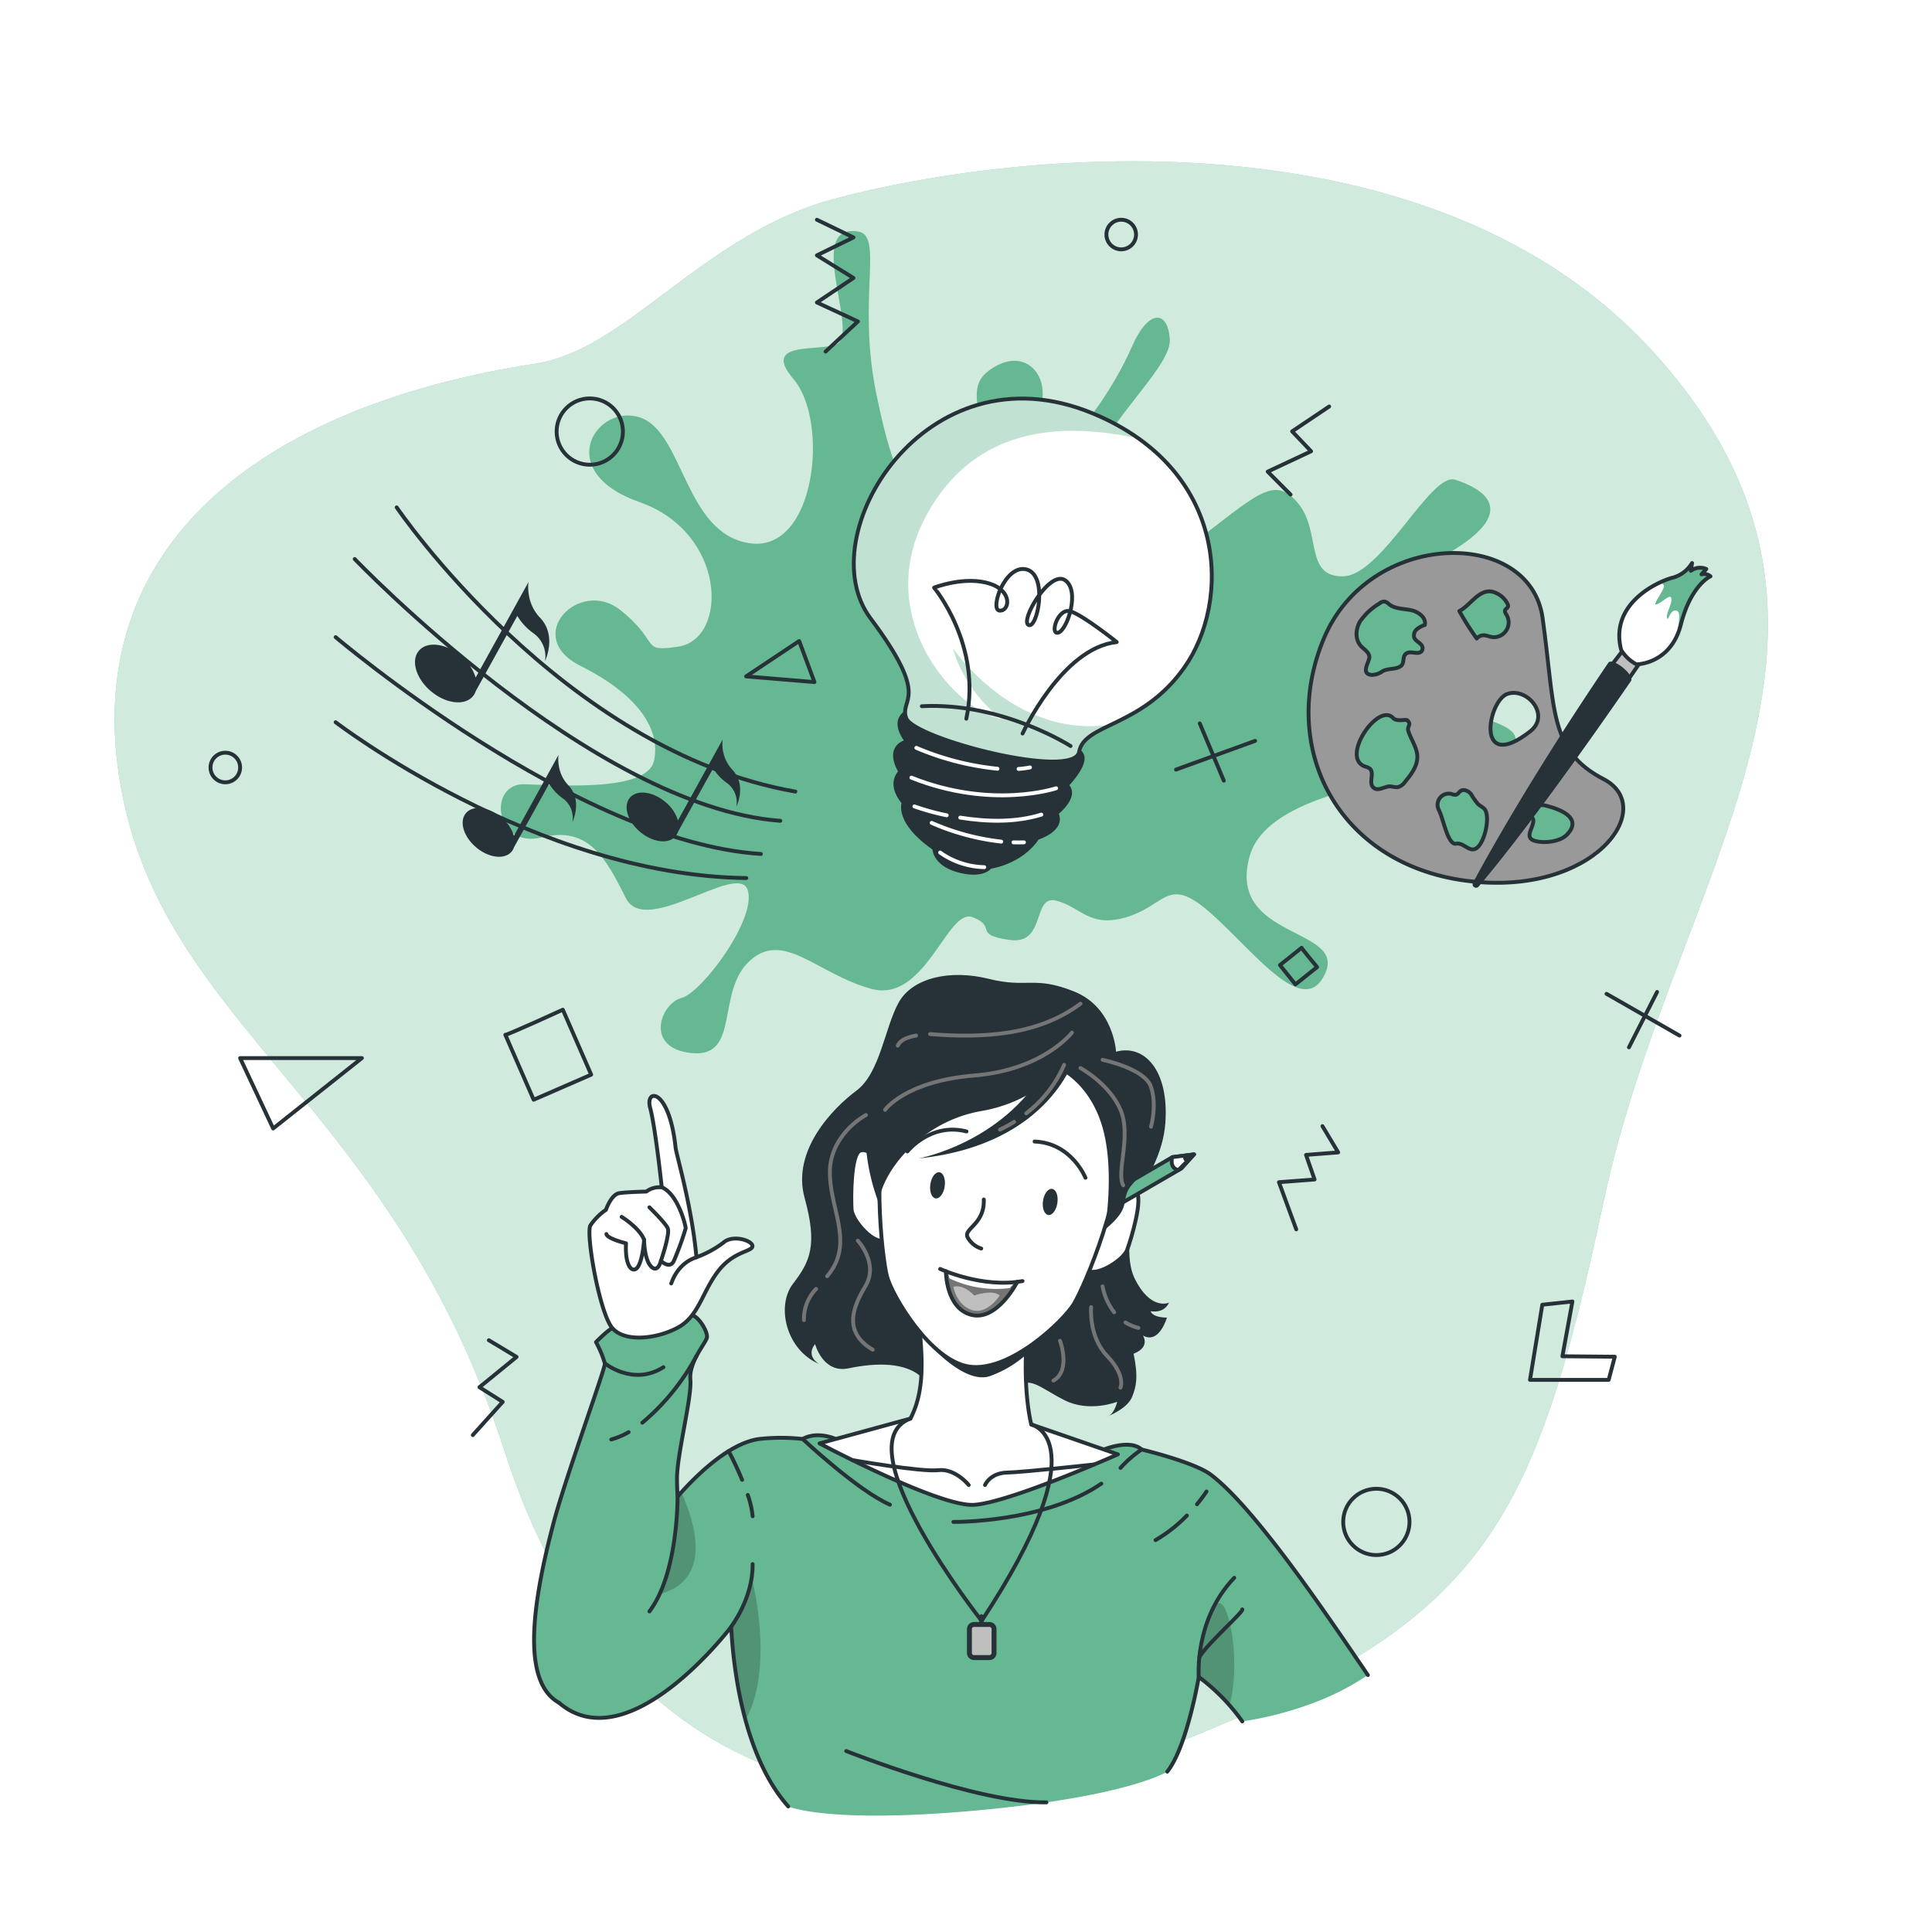 <svg class="animated" id="freepik_stories-creative-thinking" xmlns="http://www.w3.org/2000/svg" xmlns:xlink="http://www.w3.org/1999/xlink" viewBox="0 0 500 500" version="1.1" xmlns:svgjs="http://svgjs.com/svgjs"><style>svg#freepik_stories-creative-thinking:not(.animated) .animable {opacity: 0;}svg#freepik_stories-creative-thinking.animated #freepik--background-simple--inject-319 {animation: 1s 1 forwards cubic-bezier(.36,-0.01,.5,1.38) zoomIn;animation-delay: 0s;}svg#freepik_stories-creative-thinking.animated #freepik--Elements--inject-319 {animation: 1s 1 forwards cubic-bezier(.36,-0.01,.5,1.38) slideLeft;animation-delay: 0s;}svg#freepik_stories-creative-thinking.animated #freepik--Music--inject-319 {animation: 1s 1 forwards cubic-bezier(.36,-0.01,.5,1.38) slideUp,1.5s Infinite  linear floating;animation-delay: 0s,1s;}svg#freepik_stories-creative-thinking.animated #freepik--paint-tools--inject-319 {animation: 1s 1 forwards cubic-bezier(.36,-0.01,.5,1.38) slideUp,1.5s Infinite  linear floating;animation-delay: 0s,1s;}svg#freepik_stories-creative-thinking.animated #freepik--light-bulb--inject-319 {animation: 1s 1 forwards cubic-bezier(.36,-0.01,.5,1.38) zoomOut,1.5s Infinite  linear wind;animation-delay: 0s,1s;}svg#freepik_stories-creative-thinking.animated #freepik--Character--inject-319 {animation: 1s 1 forwards cubic-bezier(.36,-0.01,.5,1.38) slideUp,1.5s Infinite  linear wind;animation-delay: 0s,1s;}            @keyframes zoomIn {                0% {                    opacity: 0;                    transform: scale(0.5);                }                100% {                    opacity: 1;                    transform: scale(1);                }            }                    @keyframes slideLeft {                0% {                    opacity: 0;                    transform: translateX(-30px);                }                100% {                    opacity: 1;                    transform: translateX(0);                }            }                    @keyframes slideUp {                0% {                    opacity: 0;                    transform: translateY(30px);                }                100% {                    opacity: 1;                    transform: inherit;                }            }                    @keyframes floating {                0% {                    opacity: 1;                    transform: translateY(0px);                }                50% {                    transform: translateY(-10px);                }                100% {                    opacity: 1;                    transform: translateY(0px);                }            }                    @keyframes zoomOut {                0% {                    opacity: 0;                    transform: scale(1.5);                }                100% {                    opacity: 1;                    transform: scale(1);                }            }                    @keyframes wind {                0% {                    transform: rotate( 0deg );                }                25% {                    transform: rotate( 1deg );                }                75% {                    transform: rotate( -1deg );                }            }        </style><g id="freepik--background-simple--inject-319" class="animable" style="transform-origin: 243.595px 250.609px;"><g id="elhatf3rtjkpk"><path d="M67.93,167.09s-27.88,72,11.3,144.5S199.11,422.39,263.7,455.14s131.66,16.8,163.53-36.84-11.84-91.93-11.9-168.42,11.45-96.74-30-161.36-143.06-78.93-219.9-31S67.93,167.09,67.93,167.09Z" style="fill: rgb(255, 255, 255); opacity: 0.7; transform-origin: 248.588px 250.609px;" class="animable" id="el5cs0p8l0v8b"></path></g><path d="M428.06,91.3c-56.66-62.67-162.82-53-212.16-39.85-33.94,9.08-53.51,39-77.24,42.64-71.5,11-118.53,47.47-107.37,109.67s70.29,81.76,99.29,171.85S231.22,480.51,307.25,450,397,395.81,415,311,493,163.08,428.06,91.3Z" style="fill: #65B891; transform-origin: 243.595px 253.078px;" id="elm2v47xx8ft" class="animable"></path><g id="el9kob5c4hp9"><path d="M428.06,91.3c-56.66-62.67-162.82-53-212.16-39.85-33.94,9.08-53.51,39-77.24,42.64-71.5,11-118.53,47.47-107.37,109.67s70.29,81.76,99.29,171.85S231.22,480.51,307.25,450,397,395.81,415,311,493,163.08,428.06,91.3Z" style="fill: rgb(255, 255, 255); opacity: 0.7; transform-origin: 243.595px 253.078px;" class="animable" id="elwup8dvcgezn"></path></g></g><g id="freepik--Elements--inject-319" class="animable" style="transform-origin: 244.57px 231.437px;"><path d="M175.59,167.34c12.87-2,12.6-29.42-10.11-37.41s-11-25.78.26-21.85,11.45,30.19,28.41,32.53,20.53-31.58,11.21-42.5,9.7-6.41,12-9.69c3.67-5.3-8.53-30.74,4.78-28.49,6.59,1.11-.32,17.48,4.61,41.81s10.84,36.44,22,23.5S247.62,102.15,255.8,96s14.78-.55,14,7.18-1.12,15.33,4.3,12.56,14.34-15.71,18.77-25.88,9.47-9.52,9.88-1.94S283,112,282.48,123.29s7.34,31.74,25.2,18.14,22-18.55,28.18-11.28,1.59,19.17,11.7,19,22.71-27.07,29.07-25,18.37,7.92-3.49,20-29.27,11.56-28.3,24.74,52.17,14.75,47,23.49-62.46,7.69-68.44,29.22,25,18.24,19.58,30.29-18-5.16-29.37-15.33S302,234,292,237.21s-12.19-2.49-18.61-4.11-2.5,11.55-12.16,10.15-3-3.38-9.54-5.89-12.19,22.43-26.25,18.54-22.61-15.25-31.41-7.23-2.37,25.05-14.92,23.87-8.1-12.88-2.79-14.24,19.65-20.6,17.17-28S167.1,242.61,162,232.48s-9.52-18.82-21.76-15.77-14.11-14-4.53-13.74,31.81,1.93,33.55-6.09-3.94-17-19.06-24.57-.28-22.88,10.35-14.42S165.41,168.88,175.59,167.34Z" style="fill: #65B891; transform-origin: 260.912px 166.194px;" id="eljbcqa3zn849" class="animable"></path><polygon points="70.69 292.05 62.14 273.83 93.66 273.83 70.69 292.05" style="fill: none; stroke: rgb(38, 50, 56); stroke-linecap: round; stroke-linejoin: round; transform-origin: 77.9px 282.94px;" id="eldqks9tq9ewc" class="animable"></polygon><polygon points="206.83 165.9 210.78 176.52 193.09 175.05 206.83 165.9" style="fill: none; stroke: rgb(38, 50, 56); stroke-linecap: round; stroke-linejoin: round; transform-origin: 201.935px 171.21px;" id="elh4sowih9gae" class="animable"></polygon><polyline points="211.41 56.87 220.88 61.45 211.41 66.08 220.88 71.94 211.41 78.28 222.03 83.19 213.66 90.99" style="fill: none; stroke: rgb(38, 50, 56); stroke-linecap: round; stroke-linejoin: round; transform-origin: 216.72px 73.93px;" id="elmobrzrfb4b" class="animable"></polyline><polygon points="399.15 337.66 395.96 357.11 416.32 357.11 417.91 351.12 404.35 351 406.94 336.83 399.15 337.66" style="fill: none; stroke: rgb(38, 50, 56); stroke-linecap: round; stroke-linejoin: round; transform-origin: 406.935px 346.97px;" id="elo4sru70j3e" class="animable"></polygon><g id="elsa834caqgeo"><circle cx="356.2" cy="393.87" r="8.58" style="fill: none; stroke: rgb(38, 50, 56); stroke-linecap: round; stroke-linejoin: round; transform-origin: 356.2px 393.87px; transform: rotate(-45deg);" class="animable" id="elbri5yy208le"></circle></g><circle cx="152.63" cy="111.69" r="8.58" style="fill: none; stroke: rgb(38, 50, 56); stroke-linecap: round; stroke-linejoin: round; transform-origin: 152.63px 111.69px;" id="elnrauz5xsqvq" class="animable"></circle><line x1="415.76" y1="257.2" x2="434.66" y2="268.01" style="fill: none; stroke: rgb(38, 50, 56); stroke-linecap: round; stroke-linejoin: round; transform-origin: 425.21px 262.605px;" id="elioo11arend" class="animable"></line><line x1="428.85" y1="256.72" x2="421.57" y2="271.05" style="fill: none; stroke: rgb(38, 50, 56); stroke-linecap: round; stroke-linejoin: round; transform-origin: 425.21px 263.885px;" id="eleopivrgtzy" class="animable"></line><line x1="324.82" y1="191.74" x2="304.35" y2="199.17" style="fill: none; stroke: rgb(38, 50, 56); stroke-linecap: round; stroke-linejoin: round; transform-origin: 314.585px 195.455px;" id="ellyrl3cx7f9" class="animable"></line><line x1="316.72" y1="202.03" x2="310.49" y2="187.21" style="fill: none; stroke: rgb(38, 50, 56); stroke-linecap: round; stroke-linejoin: round; transform-origin: 313.605px 194.62px;" id="elqj7x6pyqsh" class="animable"></line><path d="M130.78,267.8c-.14.38,14.88-6.49,14.88-6.49L153,278.12l-14.89,6.49Z" style="fill: none; stroke: rgb(38, 50, 56); stroke-linecap: round; stroke-linejoin: round; transform-origin: 141.89px 272.96px;" id="eldl8usm7oz1s" class="animable"></path><path d="M336.86,245.28c-.16,0,4,5,4,5l-5.61,4.48-4-5Z" style="fill: none; stroke: rgb(38, 50, 56); stroke-linecap: round; stroke-linejoin: round; transform-origin: 336.055px 250.02px;" id="els2lfmy8z79" class="animable"></path><path d="M62.14,198.63a3.83,3.83,0,1,1-3.83-3.83A3.82,3.82,0,0,1,62.14,198.63Z" style="fill: none; stroke: rgb(38, 50, 56); stroke-linecap: round; stroke-linejoin: round; transform-origin: 58.31px 198.63px;" id="elfj0gvrqjya" class="animable"></path><path d="M294,60.69a3.83,3.83,0,1,1-3.83-3.82A3.83,3.83,0,0,1,294,60.69Z" style="fill: none; stroke: rgb(38, 50, 56); stroke-linecap: round; stroke-linejoin: round; transform-origin: 290.17px 60.7px;" id="elobshz1lwsg" class="animable"></path><polyline points="342.25 291.44 346.32 298.24 338 298.89 340.21 305.25 330.99 305.95 335.47 318.16" style="fill: none; stroke: rgb(38, 50, 56); stroke-linecap: round; stroke-linejoin: round; transform-origin: 338.655px 304.8px;" id="el579ai0nyokh" class="animable"></polyline><polyline points="126.51 346.85 133.69 351.17 124.08 359.01 130.1 362.81 122.36 371.39" style="fill: none; stroke: rgb(38, 50, 56); stroke-linecap: round; stroke-linejoin: round; transform-origin: 128.025px 359.12px;" id="elewl6q1b5ssl" class="animable"></polyline><polyline points="334 128 328.08 122.06 339.31 116.79 334.4 111.64 343.99 105.2" style="fill: none; stroke: rgb(38, 50, 56); stroke-linecap: round; stroke-linejoin: round; transform-origin: 336.035px 116.6px;" id="elhqpr9o0mhj9" class="animable"></polyline></g><g id="freepik--Music--inject-319" class="animable" style="transform-origin: 146.35px 179.275px;"><path d="M102.66,131.31s42.82,63,103.18,73.55" style="fill: none; stroke: rgb(38, 50, 56); stroke-linecap: round; stroke-linejoin: round; transform-origin: 154.25px 168.085px;" id="ela84yzq7vgdc" class="animable"></path><path d="M91.8,144.68s61.33,64.13,110.14,67.75" style="fill: none; stroke: rgb(38, 50, 56); stroke-linecap: round; stroke-linejoin: round; transform-origin: 146.87px 178.555px;" id="elxss4yjja2c" class="animable"></path><path d="M86.86,164.89S149.35,218,196.92,221" style="fill: none; stroke: rgb(38, 50, 56); stroke-linecap: round; stroke-linejoin: round; transform-origin: 141.89px 192.945px;" id="el8xj8auold2i" class="animable"></path><path d="M86.86,186.91s51.66,39.67,106.29,40.33" style="fill: none; stroke: rgb(38, 50, 56); stroke-linecap: round; stroke-linejoin: round; transform-origin: 140.005px 207.075px;" id="elpk5k4053xch" class="animable"></path><path d="M139.76,159.86a10.93,10.93,0,0,1-2.89-5.87,11.17,11.17,0,0,1-.1-3.35v0L123.1,175.35a11.84,11.84,0,0,0-3.85-5.63c-3.86-3.25-8.72-3.84-10.85-1.3s-.73,7.22,3.13,10.47,8.72,3.83,10.86,1.3a4.11,4.11,0,0,0,.73-1.33l10.76-19.47a14.73,14.73,0,0,0,4.16,4.48,7.38,7.38,0,0,1,3,7.29C141.15,170.83,144.16,164.47,139.76,159.86Z" style="fill: rgb(38, 50, 56); transform-origin: 124.775px 166.202px;" id="elj71tqavdaci" class="animable"></path><path d="M147.07,203.21a9.28,9.28,0,0,1-2.44-5,9.43,9.43,0,0,1-.09-2.83v0L133,216.31a10,10,0,0,0-3.25-4.76c-3.26-2.75-7.37-3.24-9.17-1.1s-.62,6.1,2.65,8.85,7.37,3.24,9.17,1.1a3.42,3.42,0,0,0,.62-1.12l9.1-16.46a12.39,12.39,0,0,0,3.52,3.78,6.23,6.23,0,0,1,2.49,6.17C148.25,212.49,150.79,207.11,147.07,203.21Z" style="fill: rgb(38, 50, 56); transform-origin: 134.413px 208.556px;" id="el6q8wbb1ukz" class="animable"></path><path d="M189.53,199.21a9.85,9.85,0,0,1-2.52-7.8h0l-11.56,20.91a10,10,0,0,0-3.26-4.77c-3.26-2.75-7.37-3.24-9.17-1.1s-.62,6.11,2.65,8.85,7.37,3.25,9.17,1.1a3.42,3.42,0,0,0,.62-1.12l9.11-16.46a12.22,12.22,0,0,0,3.51,3.78,6.25,6.25,0,0,1,2.5,6.17C190.71,208.49,193.25,203.1,189.53,199.21Z" style="fill: rgb(38, 50, 56); transform-origin: 176.862px 204.572px;" id="el5nkdgxcnfcg" class="animable"></path></g><g id="freepik--paint-tools--inject-319" class="animable" style="transform-origin: 390.662px 186.432px;"><path d="M342.62,165.22c-11.83,28.26,3.5,58.29,36.69,62.7S429.24,209,415,201.63s-12.5-18.21-15.78-41.71S354.43,137,342.62,165.22ZM396,189.29c-14.31,11.14-11-8-5.86-9.72S401.38,185.13,396,189.29Z" style="fill: rgb(153, 153, 153); stroke: rgb(38, 50, 56); stroke-linecap: round; stroke-linejoin: round; transform-origin: 379.378px 185.791px;" id="elk12zxo7e15g" class="animable"></path><path d="M386.18,153.13c-3.48-.72-5.76,3.68-8.51,5a70.7,70.7,0,0,0,4.51,7.12,2.41,2.41,0,0,1,2-.84,11.27,11.27,0,0,1,1.62.4,3.81,3.81,0,0,0,4.09-5.68c-.22-.36-.5-.76-.38-1.16s.65-.62.77-1a1.15,1.15,0,0,0-.21-.83A6,6,0,0,0,386.18,153.13Z" style="fill: #65B891; stroke: rgb(38, 50, 56); stroke-linecap: round; stroke-linejoin: round; transform-origin: 384.051px 159.15px;" id="elckr1ljxkxdl" class="animable"></path><path d="M365.12,157.9c-1.92-.39-4.07-.3-5.61-1.51a2.74,2.74,0,0,0-1.12-.71,2.06,2.06,0,0,0-1.46.54A16.11,16.11,0,0,0,352,160.8c-1.16,1.94-1.36,4.63.14,6.32.83.93,2.16,1.62,2.25,2.86s-2.46,4.43.63,4.69a4.88,4.88,0,0,0,2.76-.94c1.5-.86,3.59-.38,4.83-1.42,1.06-.91.05-2.79,1.76-3.39,1.1-.39,3.48.84,3.78-1,.2-1.32-1.67-1.79-2.12-2.82a2.08,2.08,0,0,1,.6-2.21,6.24,6.24,0,0,1,2.12-1.15C369.16,159.77,367,158.28,365.12,157.9Z" style="fill: #65B891; stroke: rgb(38, 50, 56); stroke-linecap: round; stroke-linejoin: round; transform-origin: 359.937px 165.174px;" id="elbh9ddnv9fpw" class="animable"></path><path d="M364.2,186.4c-.43-.34-2.7.47-3.68-.59-3.86-4.16-13.69,10.25-7.29,12.55a3.94,3.94,0,0,1,1.24.53c1.33,1.11-.33,3.67.91,4.88s2.93-.33,4.5-.26a11,11,0,0,0,1.79.23,3.27,3.27,0,0,0,1.95-1.4c1.6-1.91,3.45-4.34,3.16-7-.21-2-1.63-4.13-2.26-6C364,187.8,365.48,187.71,364.2,186.4Z" style="fill: #65B891; stroke: rgb(38, 50, 56); stroke-linecap: round; stroke-linejoin: round; transform-origin: 358.965px 194.648px;" id="el9lwj9z9bq6h" class="animable"></path><path d="M382.56,208.14a16.67,16.67,0,0,1-1.84-2.6c-.65-.83-1.9-1.44-2.76-.81-.4.29-.65.81-1.13.94a2.28,2.28,0,0,1-1.14-.18,2.89,2.89,0,0,0-3.32,4.13c1.22,2.36,2.3,9.17,4.49,8.73,1.69-.35,3.13,1.83,4.68,1.43,2.57-.65,4.37-8.62,2.59-10.47C383.68,208.84,383.05,208.57,382.56,208.14Z" style="fill: #65B891; stroke: rgb(38, 50, 56); stroke-linecap: round; stroke-linejoin: round; transform-origin: 378.442px 212.15px;" id="el3m7zyiyqf2a" class="animable"></path><path d="M403.78,209.76a17.75,17.75,0,0,0-3.13-1.09,5.89,5.89,0,0,0-3-.22,2,2,0,0,0-1.53,2.32c.14.44.48.8.63,1.23.58,1.65-2.48,4.59.23,5.54,2.3.8,6.57.37,8.4-1.39C408.51,213.07,406.44,211,403.78,209.76Z" style="fill: #65B891; stroke: rgb(38, 50, 56); stroke-linecap: round; stroke-linejoin: round; transform-origin: 401.398px 213.138px;" id="eljgnixlttbrl" class="animable"></path><polygon points="416.56 172.79 419.96 168.39 424.54 171.3 421.18 176.19 416.56 172.79" style="fill: rgb(191, 191, 191); stroke: rgb(38, 50, 56); stroke-linecap: round; stroke-linejoin: round; transform-origin: 420.55px 172.29px;" id="ell6yjn6jxh4f" class="animable"></polygon><path d="M416.22,171.53c-18.75,27.71-29.9,47.44-35,56.88a.9.9,0,0,0,1.49,1c6-7.1,18.25-22.53,39.36-53.12C423.2,174.74,417.29,170,416.22,171.53Z" style="fill: rgb(38, 50, 56); transform-origin: 401.659px 200.491px;" id="elb8rnq59wwin" class="animable"></path><path d="M419.57,168.23a10.06,10.06,0,0,0,3.95,3.7s8.86,0,11.48-10.29,7.67-12.49,7.67-12.49a2.57,2.57,0,0,0-2.31-.52l1.23-1.37a4,4,0,0,0-4,.46l.31-2a8.42,8.42,0,0,1-4.81,3.73C429.91,150.16,416.31,155.79,419.57,168.23Z" style="fill: rgb(255, 255, 255); transform-origin: 430.87px 158.825px;" id="el84uc8cr2mb2" class="animable"></path><g style="clip-path: url(&quot;#freepik--clip-path--inject-319&quot;); transform-origin: 435.504px 155.12px;" id="elzhwngldxjih" class="animable"><path d="M435,161.64a17.58,17.58,0,0,1-1,2.88c.19-2.5,1.19-6,0-6.43-1.85-.68-2.28,3.06-2.57,1.81s1.32-3.53,1.12-5-2.45,1.15-3.84,1.51,2.35-3.92,1.85-5a1.83,1.83,0,0,0-1-.66,18.09,18.09,0,0,1,3.48-1.31,8.42,8.42,0,0,0,4.81-3.72l-.31,2a4,4,0,0,1,4-.46l-1.23,1.38a2.49,2.49,0,0,1,2.3.51S437.62,151.35,435,161.64Z" style="fill: #65B891; transform-origin: 435.504px 155.12px;" id="elp78yuealynh" class="animable"></path></g><path d="M419.57,168.23a10.06,10.06,0,0,0,3.95,3.7s8.86,0,11.48-10.29,7.67-12.49,7.67-12.49a2.57,2.57,0,0,0-2.31-.52l1.23-1.37a4,4,0,0,0-4,.46l.31-2a8.42,8.42,0,0,1-4.81,3.73C429.91,150.16,416.31,155.79,419.57,168.23Z" style="fill: none; stroke: rgb(38, 50, 56); stroke-linecap: round; stroke-linejoin: round; transform-origin: 430.87px 158.825px;" id="eledkysp80ret" class="animable"></path></g><g id="freepik--light-bulb--inject-319" class="animable" style="transform-origin: 267.283px 164.491px;"><path d="M235.91,183.77s-6.17,1.43-1.18,8.16c0,0-5.64.93-1.7,7.81,0,0-3.41,2.89.83,8,0,0-2,5,7.93,11.81,0,0-.07,4.25,6.81,5.88,6,1.42,7.63-1.09,7.63-1.09s7.9-1,12.24-7.49c0,0,7-2.13,4.95-6.39,0,0,5.64-4.4,2.64-7.25,0,0,6.48-6.53,3.21-8.7C273.53,190.72,235.91,183.77,235.91,183.77Z" style="fill: rgb(38, 50, 56); stroke: rgb(38, 50, 56); stroke-linecap: round; stroke-linejoin: round; transform-origin: 255.912px 204.818px;" id="el496796kd96k" class="animable"></path><path d="M282.83,107c35.28,14.66,35.73,48.79,23.62,65.82-11,15.51-25.88,14.34-27.18,21.76s-42.8-3.39-44.73-8.7,6.68-4.59-9.26-25.87S239.51,89,282.83,107Z" style="fill: rgb(255, 255, 255); transform-origin: 267.283px 150.124px;" id="ele1p5m63sbwb" class="animable"></path><g style="clip-path: url(&quot;#freepik--clip-path-2--inject-319&quot;); transform-origin: 257.894px 150.088px;" id="elj0gyb104q5" class="animable"><g id="elxk9dr94czv"><path d="M279.28,194.54c-1.3,7.42-42.81-3.4-44.74-8.7s6.68-4.6-9.26-25.87,14.23-71,57.55-53a60.05,60.05,0,0,1,12,6.58c-17.72-3.9-41.8-4.58-55.08,19.84-14.45,26.59,8,50.77,19.34,52.65,0,0-9.36-6.82-12.48-18.29,0,0,16,23.7,41,19.74C283.14,189.62,279.86,191.22,279.28,194.54Z" style="fill: #65B891; opacity: 0.4; transform-origin: 257.894px 150.088px;" class="animable" id="elmx16e5fkhn"></path></g></g><path d="M282.83,107c35.28,14.66,35.73,48.79,23.62,65.82-11,15.51-25.88,14.34-27.18,21.76s-42.8-3.39-44.73-8.7,6.68-4.59-9.26-25.87S239.51,89,282.83,107Z" style="fill: none; stroke: rgb(38, 50, 56); stroke-linecap: round; stroke-linejoin: round; transform-origin: 267.283px 150.124px;" id="ellilon9ij3v" class="animable"></path><path d="M273.33,204s-16.61,5.59-37.46-2.75" style="fill: none; stroke: rgb(255, 255, 255); stroke-linecap: round; stroke-linejoin: round; transform-origin: 254.6px 203.542px;" id="el4asz5xs0htz" class="animable"></path><path d="M263.61,199a24.3,24.3,0,0,0,2.95-.39" style="fill: none; stroke: rgb(255, 255, 255); stroke-linecap: round; stroke-linejoin: round; transform-origin: 265.085px 198.805px;" id="elmg706h4b2f" class="animable"></path><path d="M237.15,193.54a71.83,71.83,0,0,0,21,5.41" style="fill: none; stroke: rgb(255, 255, 255); stroke-linecap: round; stroke-linejoin: round; transform-origin: 247.65px 196.245px;" id="elblscuvdiv3f" class="animable"></path><path d="M248.51,211.6c6.92,1.09,14.26,1.3,21-.78" style="fill: none; stroke: rgb(255, 255, 255); stroke-linecap: round; stroke-linejoin: round; transform-origin: 259.01px 211.614px;" id="elu7hrfwl32fj" class="animable"></path><path d="M236.65,208.7A64,64,0,0,0,245,211" style="fill: none; stroke: rgb(255, 255, 255); stroke-linecap: round; stroke-linejoin: round; transform-origin: 240.825px 209.85px;" id="elral8j8oa24" class="animable"></path><path d="M259.12,217.81a61.94,61.94,0,0,1-18-4.85" style="fill: none; stroke: rgb(255, 255, 255); stroke-linecap: round; stroke-linejoin: round; transform-origin: 250.12px 215.385px;" id="elct56bury4kw" class="animable"></path><path d="M265,218c-.9.05-1.81,0-2.72,0" style="fill: none; stroke: rgb(255, 255, 255); stroke-linecap: round; stroke-linejoin: round; transform-origin: 263.64px 218.011px;" id="elz3hvrisp279" class="animable"></path><path d="M243.3,220.64a20.56,20.56,0,0,0,11.42,3.78" style="fill: none; stroke: rgb(255, 255, 255); stroke-linecap: round; stroke-linejoin: round; transform-origin: 249.01px 222.53px;" id="el157zse992vl" class="animable"></path><path d="M277.06,193.07s-17.74-11.4-38.49-10.3" style="fill: none; stroke: rgb(38, 50, 56); stroke-linecap: round; stroke-linejoin: round; transform-origin: 257.815px 187.883px;" id="elqzllh5e8tun" class="animable"></path><path d="M264.64,189.84s10.17-22.17,24.37-23.67c0,0-8.6-6.91-11.95-7.95s-5.48,6.27-3.14,5.49,5.68-10.92,1.69-13.57-11.69,10.53-9.42,11.61,5.1-12.79-.46-14.36-9.68,10.39-7.07,10.63,3.51-5-2.43-6.94c-6.43-2.15-14.49,1-14.49,1S254.19,167,250.08,186" style="fill: none; stroke: rgb(38, 50, 56); stroke-linecap: round; stroke-linejoin: round; transform-origin: 265.375px 168.544px;" id="el3yplqma3xh" class="animable"></path></g><g id="freepik--Character--inject-319" class="animable" style="transform-origin: 246.108px 361.099px;"><path d="M302.08,458.5c5.11-6.33,8.16-24.5,8.16-24.5a51.33,51.33,0,0,1,11.26,11.5,89.34,89.34,0,0,0,16.71-4.17A67.9,67.9,0,0,0,354,433.5c-10.87-16-29.27-43.26-40.6-51.83-4.38-3.31-17.95-6.54-17.95-6.54-3.07-2.78-9.77,0-9.77,0-36.25,9.22-69.4-2.72-69.4-2.72s-4.7-2.17-8.55,0a51.33,51.33,0,0,0-11.28,0c-8.3,1.14-17.37,10.62-21.11,14.93l-31.85,36.89s-1.07,14.52,1.18,16.44c18,15.43,44.54-19.63,44.54-19.63.17.07.58,30.53,14.79,46.46,0,0,10.07,4.6,49.23,1C292.09,464.93,302.08,458.5,302.08,458.5Z" style="fill: #65B891; transform-origin: 248.618px 420.661px;" id="elhhrtxjvzj4a" class="animable"></path><g id="el68lgrak4chs"><path d="M166.25,413.33c-6,.53-9.15-.91-10.35-3.47h0c8.68-10,18.81-21.78,19.44-22.51l1-1.14C180.84,396.28,184.58,411.73,166.25,413.33Z" style="opacity: 0.2; transform-origin: 167.965px 399.825px;" class="animable" id="elsjhmcuv90d"></path></g><g id="eltcgik0vepk9"><path d="M192.92,445.1A122.24,122.24,0,0,1,189.21,421s4.36-5.71,5.57-11.71C194.78,409.33,200.44,431.9,192.92,445.1Z" style="opacity: 0.2; transform-origin: 193.017px 427.195px;" class="animable" id="elrkaq7d4ye4"></path></g><g id="elrb44ampit6"><path d="M318.19,441.33a47.74,47.74,0,0,0-7.95-7.33s.43-14.33,4.43-18.67C317.89,411.84,321.32,430,318.19,441.33Z" style="opacity: 0.2; transform-origin: 314.832px 428.111px;" class="animable" id="el6r33z47t42g"></path></g><path d="M302.08,458.5c5.11-6.33,8.16-24.5,8.16-24.5a51.33,51.33,0,0,1,11.26,11.5" style="fill: none; stroke: rgb(38, 50, 56); stroke-linecap: round; stroke-linejoin: round; transform-origin: 311.79px 446.25px;" id="el2kinmxtd282" class="animable"></path><path d="M354,433.5c-10.87-16-29.27-43.26-40.6-51.83-4.38-3.31-17.95-6.54-17.95-6.54-3.07-2.78-9.77,0-9.77,0-36.25,9.22-69.4-2.72-69.4-2.72s-4.7-2.17-8.55,0a51.33,51.33,0,0,0-11.28,0c-8.3,1.14-17.37,10.62-21.11,14.93l-31.85,36.89s-1.07,14.52,1.18,16.44c18,15.43,44.54-19.63,44.54-19.63.17.07.58,30.53,14.79,46.46" style="fill: none; stroke: rgb(38, 50, 56); stroke-linecap: round; stroke-linejoin: round; transform-origin: 248.618px 419.473px;" id="el70923l581z6" class="animable"></path><path d="M287,366.33l-.48.2A1.68,1.68,0,0,0,287,366.33Z" style="fill: rgb(38, 50, 56); transform-origin: 286.76px 366.43px;" id="el7mnb2rt7c4b" class="animable"></path><path d="M297.79,339.35c3.8.56,4.73-2.23,4.73-2.23s-4.73,2.23-8.92-6.35c-2.38-4.89-1.2-13.87.25-20.69,2.93-4.83,7.18-11.51,7.74-19.43,1-13.6-5.39-20.49-12.76-18.47,0,0-.54-11.49-10.91-15.61s-12-.74-22-3.24-19.78-.32-23.36,6.15-4.8,18.22-10.91,22.77-16.8,15.5-13.42,27.75,1.46,16.44-3,22.23S203.49,349.42,212,353c0,0-3.61-1.93-1.06-5.16,0,0,2,7.68,8.67,6.28s15.14-1.87,19.46,2.86,20.11,6,23.67,2.4,6.32-.26,12.77,3,13.61.4,13.61.4-.6,2.79-2.14,3.62c1.31-.55,4.94-2.28,6-4.88s1.66-5.11.39-11.18c4.47-1.75,2.41-4.71,2.41-4.71C300,348,302,341,302,341,298.07,340.94,297.79,339.35,297.79,339.35Z" style="fill: rgb(38, 50, 56); transform-origin: 252.814px 309.36px;" id="eltjjql2vnel" class="animable"></path><path d="M289.31,376.38s-28.23,12.56-37.3,13.07-39.92-15.9-39.92-15.9l23.52-6.42c3.2-6.1,3.28-13.28,2.51-21.69-.24-2.61-.55-5.07-.89-7.28-.8-5.33-1.69-9.05-1.69-9.05l33.24,1.38a58.21,58.21,0,0,0-1.71,6.44,79.64,79.64,0,0,0-1.57,13.71c-.38,11.5,1.4,18,1.4,18Z" style="fill: rgb(255, 255, 255); stroke: rgb(38, 50, 56); stroke-linecap: round; stroke-linejoin: round; transform-origin: 250.7px 359.286px;" id="elbzcgulajet5" class="animable"></path><path d="M220.59,377.87s17.8,3.12,22.22,2.61,7.89,3.84,7.89,3.84" style="fill: rgb(255, 255, 255); stroke: rgb(38, 50, 56); stroke-linecap: round; stroke-linejoin: round; transform-origin: 235.645px 381.095px;" id="elf9enguew5fg" class="animable"></path><path d="M283.14,379S265,381,260.61,381.1s-5.69,3.22-5.69,3.22" style="fill: rgb(255, 255, 255); stroke: rgb(38, 50, 56); stroke-linecap: round; stroke-linejoin: round; transform-origin: 269.03px 381.66px;" id="elh1ljrjaeo6" class="animable"></path><path d="M267.07,336.93a79.64,79.64,0,0,0-1.57,13.71,28.84,28.84,0,0,1-9.31,5.5c-5.59,1.85-13-5-18.07-10.7-.24-2.61-.55-5.07-.89-7.28Z" style="fill: rgb(38, 50, 56); transform-origin: 252.15px 346.689px;" id="eli76ltec00zo" class="animable"></path><path d="M227.82,301.13s-2.74-4.21-5.18-3.36S220.2,310,220.39,313s6.16,9.59,8.66,7.78" style="fill: rgb(255, 255, 255); stroke: rgb(38, 50, 56); stroke-linecap: round; stroke-linejoin: round; transform-origin: 224.683px 309.373px;" id="elysh9zwlm89c" class="animable"></path><path d="M288,310s3.83-3.24,5.93-1.72-1.2,12.44-2.24,15.23-8.67,7.41-10.54,4.95" style="fill: rgb(255, 255, 255); stroke: rgb(38, 50, 56); stroke-linecap: round; stroke-linejoin: round; transform-origin: 287.883px 318.516px;" id="elxy319ef0i9" class="animable"></path><path d="M250.82,353.67c-10.07-1.49-20.07-18.57-21.28-23.38-1.34-5.35-4.29-31.74,1.46-46.2,6.47-16.25,20-23.11,33.19-21.17s24.17,12.41,25.68,29.84c1.34,15.5-9.1,39.92-11.93,44.66C275.4,341.68,261.45,355.23,250.82,353.67Z" style="fill: rgb(255, 255, 255); stroke: rgb(38, 50, 56); stroke-linecap: round; stroke-linejoin: round; transform-origin: 258.786px 308.197px;" id="el32zw9h44y93" class="animable"></path><path d="M273.65,311.33c-.27,1.87-1.33,3.26-2.36,3.1s-1.63-1.78-1.36-3.65,1.33-3.25,2.36-3.1S273.93,309.46,273.65,311.33Z" style="fill: rgb(38, 50, 56); transform-origin: 271.792px 311.056px;" id="elp5yvjq1lz7k" class="animable"></path><path d="M240.77,306.49c-.27,1.86.34,3.5,1.37,3.65s2.08-1.24,2.35-3.11-.33-3.5-1.36-3.65S241.05,304.62,240.77,306.49Z" style="fill: rgb(38, 50, 56); transform-origin: 242.63px 306.76px;" id="elnmqm5tfubqn" class="animable"></path><path d="M263.29,331.74s-5.22,10.24-11.88,8.56-6.61-11-6.61-11.27l.94.36a39.76,39.76,0,0,0,8.14,2.1,44.62,44.62,0,0,0,8.12.32C262.81,331.78,263.29,331.74,263.29,331.74Z" style="fill: rgb(117, 117, 117); transform-origin: 254.045px 334.758px;" id="elnc32q4vl0k" class="animable"></path><path d="M254.6,310.43c.26,6.43-5.26,7.52-4.2,9.75a6.12,6.12,0,0,0,3.54,2.94" style="fill: rgb(255, 255, 255); stroke: rgb(38, 50, 56); stroke-linecap: round; stroke-linejoin: round; transform-origin: 252.437px 316.775px;" id="elajgniyo6uc" class="animable"></path><path d="M244.8,329s-.06,9.61,6.61,11.29,11.88-8.57,11.88-8.57" style="fill: none; stroke: rgb(38, 50, 56); stroke-linecap: round; stroke-linejoin: round; transform-origin: 254.045px 334.738px;" id="el19t856uyjlc" class="animable"></path><path d="M234.82,298s6-7.58,15.31-5.18" style="fill: none; stroke: rgb(38, 50, 56); stroke-linecap: round; stroke-linejoin: round; transform-origin: 242.475px 295.175px;" id="eldstau05ome" class="animable"></path><path d="M280.91,304.8s-3.57-9-13.16-9.37" style="fill: none; stroke: rgb(38, 50, 56); stroke-linecap: round; stroke-linejoin: round; transform-origin: 274.33px 300.115px;" id="el5uh75kbd78a" class="animable"></path><polygon points="309.04 298.75 307.18 300.81 305.74 302.4 289.07 312.08 289.75 307.41 303.4 299.48 306.35 299.1 309.04 298.75" style="fill: #65B891; stroke: rgb(38, 50, 56); stroke-linecap: round; stroke-linejoin: round; transform-origin: 299.055px 305.415px;" id="elvvpcs8vssi9" class="animable"></polygon><path d="M305,302.81c-2.47-.47-1.64-3.34-1.64-3.34l5.64-.72Z" style="fill: rgb(255, 255, 255); stroke: rgb(38, 50, 56); stroke-linecap: round; stroke-linejoin: round; transform-origin: 306.113px 300.78px;" id="elbfo1gth14fm" class="animable"></path><path d="M309,298.75l-1.86,2.05a1.24,1.24,0,0,1-.83-1.7Z" style="fill: rgb(38, 50, 56); transform-origin: 307.603px 299.775px;" id="elb3vdwgo675j" class="animable"></path><path d="M274.07,276.83s-6.33,8.3-20.07,10.7c-17.21,3-26.71,17.88-26.47,24.09a52.94,52.94,0,0,1-2.95-27.39c3.42-22.84,24.73-29.37,40.22-27.78s23,17.12,23,17.12,11.63,9.06,10,20.48c-1.62,10.93-4.27,11.24-5.68,13.71-1.94,3.42.61,4.85-6.19,10.48,0,0,2.69-15.26-.65-26.64S274.07,276.83,274.07,276.83Z" style="fill: rgb(38, 50, 56); transform-origin: 260.947px 287.232px;" id="elm69ecbszmja" class="animable"></path><path d="M278.33,273s-6.07,23.18-40.57,26.8c0,0,23.24-4.2,34-25.43Z" style="fill: rgb(38, 50, 56); transform-origin: 258.045px 286.4px;" id="el1fkud44q5i" class="animable"></path><path d="M252.15,335.27s4.74-1.69,6.57,0c0,0-3.12,5-7.13,3.78s-4.86-6-4.86-6S248.9,332,252.15,335.27Z" style="fill: rgb(191, 191, 191); transform-origin: 252.725px 336.066px;" id="elzvvq9evmxgg" class="animable"></path><path d="M262.66,331.82l-1.35,1.53a28,28,0,0,1-15.57-2.49l-.47-1.66a43.61,43.61,0,0,0,8.61,2.29A53.12,53.12,0,0,0,262.66,331.82Z" style="fill: rgb(255, 255, 255); transform-origin: 253.965px 331.387px;" id="elguqz7dn90te" class="animable"></path><path d="M243.31,328.4s10.84,5.05,21.32,3.14" style="fill: none; stroke: rgb(38, 50, 56); stroke-linecap: round; stroke-linejoin: round; transform-origin: 253.97px 330.186px;" id="el51kmcdlnmze" class="animable"></path><path d="M277.41,267.24s-7.35,9.63-25.26,11.1-23.1,8.89-23.1,8.89" style="fill: none; stroke: rgb(117, 117, 117); stroke-linecap: round; stroke-linejoin: round; transform-origin: 253.23px 277.235px;" id="elfn8exvmt55n" class="animable"></path><path d="M237.08,268c-1.66.32-4,.91-4.74,2.6" style="fill: none; stroke: rgb(117, 117, 117); stroke-linecap: round; stroke-linejoin: round; transform-origin: 234.71px 269.3px;" id="ely9tanedbrlq" class="animable"></path><path d="M279.62,259.76c-10.8,8.07-24.75,9-38.92,7.86" style="fill: none; stroke: rgb(117, 117, 117); stroke-linecap: round; stroke-linejoin: round; transform-origin: 260.16px 263.889px;" id="el6w8gzl6eq38" class="animable"></path><path d="M211.2,333.58a11.21,11.21,0,0,0-3.14,8.05" style="fill: none; stroke: rgb(117, 117, 117); stroke-linecap: round; stroke-linejoin: round; transform-origin: 209.628px 337.605px;" id="elegm3xap0f7s" class="animable"></path><path d="M224.11,288.57c-5,2.85-9.05,8.09-9.32,14-.45,10,6.7,19-.72,27.71" style="fill: none; stroke: rgb(117, 117, 117); stroke-linecap: round; stroke-linejoin: round; transform-origin: 219.09px 309.425px;" id="eluulnb2fqyrc" class="animable"></path><path d="M222,321.09s5.54,5.86,1.94,11.82-5.46,12,1.92,16.4" style="fill: none; stroke: rgb(117, 117, 117); stroke-linecap: round; stroke-linejoin: round; transform-origin: 223.321px 335.2px;" id="elfzie77ejwj" class="animable"></path><path d="M262.45,290.34a35.3,35.3,0,0,1-3.66,2" style="fill: none; stroke: rgb(117, 117, 117); stroke-linecap: round; stroke-linejoin: round; transform-origin: 260.62px 291.34px;" id="elwvtf9sb2ils" class="animable"></path><path d="M275.39,275.58a31.74,31.74,0,0,1-9.81,12.55" style="fill: none; stroke: rgb(117, 117, 117); stroke-linecap: round; stroke-linejoin: round; transform-origin: 270.485px 281.855px;" id="elolox30wzpsm" class="animable"></path><path d="M279.62,276.41s7.49,4.07,10.37,10.82-1.18,16.25.7,19.53" style="fill: none; stroke: rgb(117, 117, 117); stroke-linecap: round; stroke-linejoin: round; transform-origin: 285.34px 291.585px;" id="el7m20vtryacm" class="animable"></path><path d="M291.27,342.25a11,11,0,0,0,3.35,1.4" style="fill: none; stroke: rgb(117, 117, 117); stroke-linecap: round; stroke-linejoin: round; transform-origin: 292.945px 342.95px;" id="elwsgrt57qiw" class="animable"></path><path d="M285.34,332.91a15.72,15.72,0,0,0,3,6.7" style="fill: none; stroke: rgb(117, 117, 117); stroke-linecap: round; stroke-linejoin: round; transform-origin: 286.84px 336.26px;" id="elqwshs9quakp" class="animable"></path><path d="M282.38,338.28s-.7,7.62,4.16,12.66,3.44,8.18,3.44,8.18" style="fill: none; stroke: rgb(117, 117, 117); stroke-linecap: round; stroke-linejoin: round; transform-origin: 286.259px 348.7px;" id="elxpfyvbkvkre" class="animable"></path><path d="M274.33,347s2.9,7.72-1.7,10.29" style="fill: none; stroke: rgb(117, 117, 117); stroke-linecap: round; stroke-linejoin: round; transform-origin: 273.931px 352.145px;" id="elc3iv0tyaf5a" class="animable"></path><path d="M285.34,274.29s10.94,2.21,12.54,7,0,10.3,0,10.3" style="fill: none; stroke: rgb(117, 117, 117); stroke-linecap: round; stroke-linejoin: round; transform-origin: 291.966px 282.94px;" id="el5obfdc9hu7r" class="animable"></path><path d="M144.67,440.67c-9.28-5.15-7.48-23.67-1.34-46.8,3-11.36,13.42-40,13.21-41a27.38,27.38,0,0,0-2.3-5.54s3-3.06,4.26-3.61c5.41-2.31,16.09-5.22,21-3.19,1.53.63,3.75,4.2,3.44,5.66s-4.69,6.26-4.27,10.86-3.57,19.78-3.46,25.83c0,1.24.07,2.8.14,4.5,0,1.08,0,20-7.28,29.66" style="fill: #65B891; stroke: rgb(38, 50, 56); stroke-linecap: round; stroke-linejoin: round; transform-origin: 160.593px 390.258px;" id="elzvztui194y" class="animable"></path><path d="M174.84,297c.2,1.84,4.17,15,5.4,28.37a26.83,26.83,0,0,0,7-3.8c2.49-2.18,7.7-.44,7.49,1s-5,1.2-9.05,6.64-4.88,11.47-10.26,14.37-13.74,3.93-17,.06-6.88-24.4-5.61-26.54a15.89,15.89,0,0,1,4-4s1.37-4,3.45-4.31,7-.41,7-.41a5.74,5.74,0,0,1,4-1.1s-1.62-15.4-3-20.57S173.21,281.57,174.84,297Z" style="fill: rgb(255, 255, 255); stroke: rgb(38, 50, 56); stroke-linecap: round; stroke-linejoin: round; transform-origin: 173.643px 314.894px;" id="el5w67xrg57g8" class="animable"></path><path d="M171.33,307.28c4.25,1.92,6.13,10,6.13,10.58a74.53,74.53,0,0,1-3.06,8.44c-1.06,2.3-3.35,0-3.35,0s-.7,3-2.31,1.69c-2.05-1.69-2.05-7.16-2.05-7.16s-.25,4.55-1.44,6.77-3.59.74-3.24-5.83c0,0-4.9-1.2-5.07-2.4" style="fill: none; stroke: rgb(38, 50, 56); stroke-linecap: round; stroke-linejoin: round; transform-origin: 167.2px 317.922px;" id="elv54164sxfto" class="animable"></path><path d="M166.69,320.83c-1.2-3.08-5.81-5.91-5.81-5.91" style="fill: none; stroke: rgb(38, 50, 56); stroke-linecap: round; stroke-linejoin: round; transform-origin: 163.785px 317.875px;" id="el4pbmvdooa3y" class="animable"></path><path d="M171.05,326.3s2.41-7,1.76-8.44-4.75-5.41-4.75-5.41" style="fill: none; stroke: rgb(38, 50, 56); stroke-linecap: round; stroke-linejoin: round; transform-origin: 170.491px 319.375px;" id="el3tnzesz7ptl" class="animable"></path><path d="M180.24,325.4s-4.52,1-6.53,6.76" style="fill: none; stroke: rgb(38, 50, 56); stroke-linecap: round; stroke-linejoin: round; transform-origin: 176.975px 328.78px;" id="el8e88s0kkmpq" class="animable"></path><path d="M156.54,352.83s7.3,6,15.15,1" style="fill: none; stroke: rgb(38, 50, 56); stroke-linecap: round; stroke-linejoin: round; transform-origin: 164.115px 354.325px;" id="elc4ig5lflobv" class="animable"></path><path d="M162.68,370.64a18.78,18.78,0,0,1-4.48,1.89" style="fill: none; stroke: rgb(38, 50, 56); stroke-linecap: round; stroke-linejoin: round; transform-origin: 160.44px 371.585px;" id="elvsl8lb18xe" class="animable"></path><path d="M180.24,350.94a58.72,58.72,0,0,1-14,17.25" style="fill: none; stroke: rgb(38, 50, 56); stroke-linecap: round; stroke-linejoin: round; transform-origin: 173.24px 359.565px;" id="elxv86fl0xtu" class="animable"></path><path d="M207.73,372.41s14.25,13.38,22.59,17" style="fill: none; stroke: rgb(38, 50, 56); stroke-linecap: round; stroke-linejoin: round; transform-origin: 219.025px 380.91px;" id="el4aptkb88ekg" class="animable"></path><path d="M193.52,386.89a23.19,23.19,0,0,1,1.26,5.51" style="fill: none; stroke: rgb(38, 50, 56); stroke-linecap: round; stroke-linejoin: round; transform-origin: 194.15px 389.645px;" id="el5p2jb97w5m" class="animable"></path><path d="M188.57,375.55c1.28,2.41,2.44,4.9,3.49,7.43" style="fill: none; stroke: rgb(38, 50, 56); stroke-linecap: round; stroke-linejoin: round; transform-origin: 190.315px 379.265px;" id="elpdqpqt2ua9" class="animable"></path><path d="M246.73,393.87s23.32.32,38.29-9.9" style="fill: none; stroke: rgb(38, 50, 56); stroke-linecap: round; stroke-linejoin: round; transform-origin: 265.875px 388.921px;" id="el0vd1kb46vuq" class="animable"></path><path d="M295.45,375.13a30.25,30.25,0,0,0-5.46,4.76" style="fill: none; stroke: rgb(38, 50, 56); stroke-linecap: round; stroke-linejoin: round; transform-origin: 292.72px 377.51px;" id="el7qboqldilhh" class="animable"></path><path d="M307.16,392.22a37.28,37.28,0,0,1-8.11,6.36" style="fill: none; stroke: rgb(38, 50, 56); stroke-linecap: round; stroke-linejoin: round; transform-origin: 303.105px 395.4px;" id="elr4q5wacc45r" class="animable"></path><path d="M312.24,386a37.68,37.68,0,0,1-2.46,3.3" style="fill: none; stroke: rgb(38, 50, 56); stroke-linecap: round; stroke-linejoin: round; transform-origin: 311.01px 387.65px;" id="elw6wkf2l6sb" class="animable"></path><path d="M189.21,421s5.69-7.37,5.57-16.21" style="fill: none; stroke: rgb(38, 50, 56); stroke-linecap: round; stroke-linejoin: round; transform-origin: 191.996px 412.895px;" id="el6kypsakohmb" class="animable"></path><path d="M310.24,434s-1.22-14.83,9.18-25.67" style="fill: none; stroke: rgb(38, 50, 56); stroke-linecap: round; stroke-linejoin: round; transform-origin: 314.808px 421.165px;" id="elu8769vivdnt" class="animable"></path><path d="M321.5,416.5c.5.5-8.88,8.68-11.11,12.34" style="fill: none; stroke: rgb(38, 50, 56); stroke-linecap: round; stroke-linejoin: round; transform-origin: 315.955px 422.67px;" id="el4pcn45a2ezy" class="animable"></path><path d="M219,453.17s34.13,13.56,51.81,13.28" style="fill: none; stroke: rgb(38, 50, 56); stroke-linecap: round; stroke-linejoin: round; transform-origin: 244.905px 459.812px;" id="elbg9hy4uuxua" class="animable"></path><rect x="250.83" y="420.42" width="6.43" height="8.56" rx="1.19" style="fill: rgb(191, 191, 191); transform-origin: 254.045px 424.7px;" id="elwb5mc2pa0ob" class="animable"></rect><path d="M256.07,429.62h-4a1.83,1.83,0,0,1-1.82-1.83v-6.18a1.83,1.83,0,0,1,1.82-1.83h4a1.82,1.82,0,0,1,1.82,1.83v6.18A1.82,1.82,0,0,1,256.07,429.62Zm-4-8.57a.56.56,0,0,0-.55.56v6.18a.55.55,0,0,0,.55.55h4a.54.54,0,0,0,.55-.55v-6.18a.55.55,0,0,0-.55-.56Z" style="fill: rgb(38, 50, 56); transform-origin: 254.07px 424.7px;" id="el7l2sgs8je4u" class="animable"></path><path d="M266.9,368.68s18.12,3.73-12.85,50.79c0,0-36.08-45.7-18.44-52.34" style="fill: none; stroke: rgb(38, 50, 56); stroke-linecap: round; stroke-linejoin: round; transform-origin: 251.46px 393.3px;" id="elde562ou1j3n" class="animable"></path><path d="M254.69,419c0,.69-.31,1.25-.69,1.25s-.69-.56-.69-1.25.31-1.25.69-1.25S254.69,418.31,254.69,419Z" style="fill: rgb(38, 50, 56); transform-origin: 254px 419px;" id="elprr7aslhl0g" class="animable"></path></g><defs><clipPath id="freepik--clip-path--inject-319"><path d="M419.57,168.23a10.06,10.06,0,0,0,3.95,3.7s8.86,0,11.48-10.29,7.67-12.49,7.67-12.49a2.57,2.57,0,0,0-2.31-.52l1.23-1.37a4,4,0,0,0-4,.46l.31-2a8.42,8.42,0,0,1-4.81,3.73C429.91,150.16,416.31,155.79,419.57,168.23Z" style="fill:#fff;stroke:#263238;stroke-linecap:round;stroke-linejoin:round"></path></clipPath><clipPath id="freepik--clip-path-2--inject-319"><path d="M282.83,107c35.28,14.66,35.73,48.79,23.62,65.82-11,15.51-25.88,14.34-27.18,21.76s-42.8-3.39-44.73-8.7,6.68-4.59-9.26-25.87S239.51,89,282.83,107Z" style="fill:#fff;stroke:#263238;stroke-linecap:round;stroke-linejoin:round"></path></clipPath></defs><defs>     <filter id="active" height="200%">         <feMorphology in="SourceAlpha" result="DILATED" operator="dilate" radius="2"></feMorphology>                <feFlood flood-color="#32DFEC" flood-opacity="1" result="PINK"></feFlood>        <feComposite in="PINK" in2="DILATED" operator="in" result="OUTLINE"></feComposite>        <feMerge>            <feMergeNode in="OUTLINE"></feMergeNode>            <feMergeNode in="SourceGraphic"></feMergeNode>        </feMerge>    </filter>    <filter id="hover" height="200%">        <feMorphology in="SourceAlpha" result="DILATED" operator="dilate" radius="2"></feMorphology>                <feFlood flood-color="#ff0000" flood-opacity="0.5" result="PINK"></feFlood>        <feComposite in="PINK" in2="DILATED" operator="in" result="OUTLINE"></feComposite>        <feMerge>            <feMergeNode in="OUTLINE"></feMergeNode>            <feMergeNode in="SourceGraphic"></feMergeNode>        </feMerge>            <feColorMatrix type="matrix" values="0   0   0   0   0                0   1   0   0   0                0   0   0   0   0                0   0   0   1   0 "></feColorMatrix>    </filter></defs></svg>